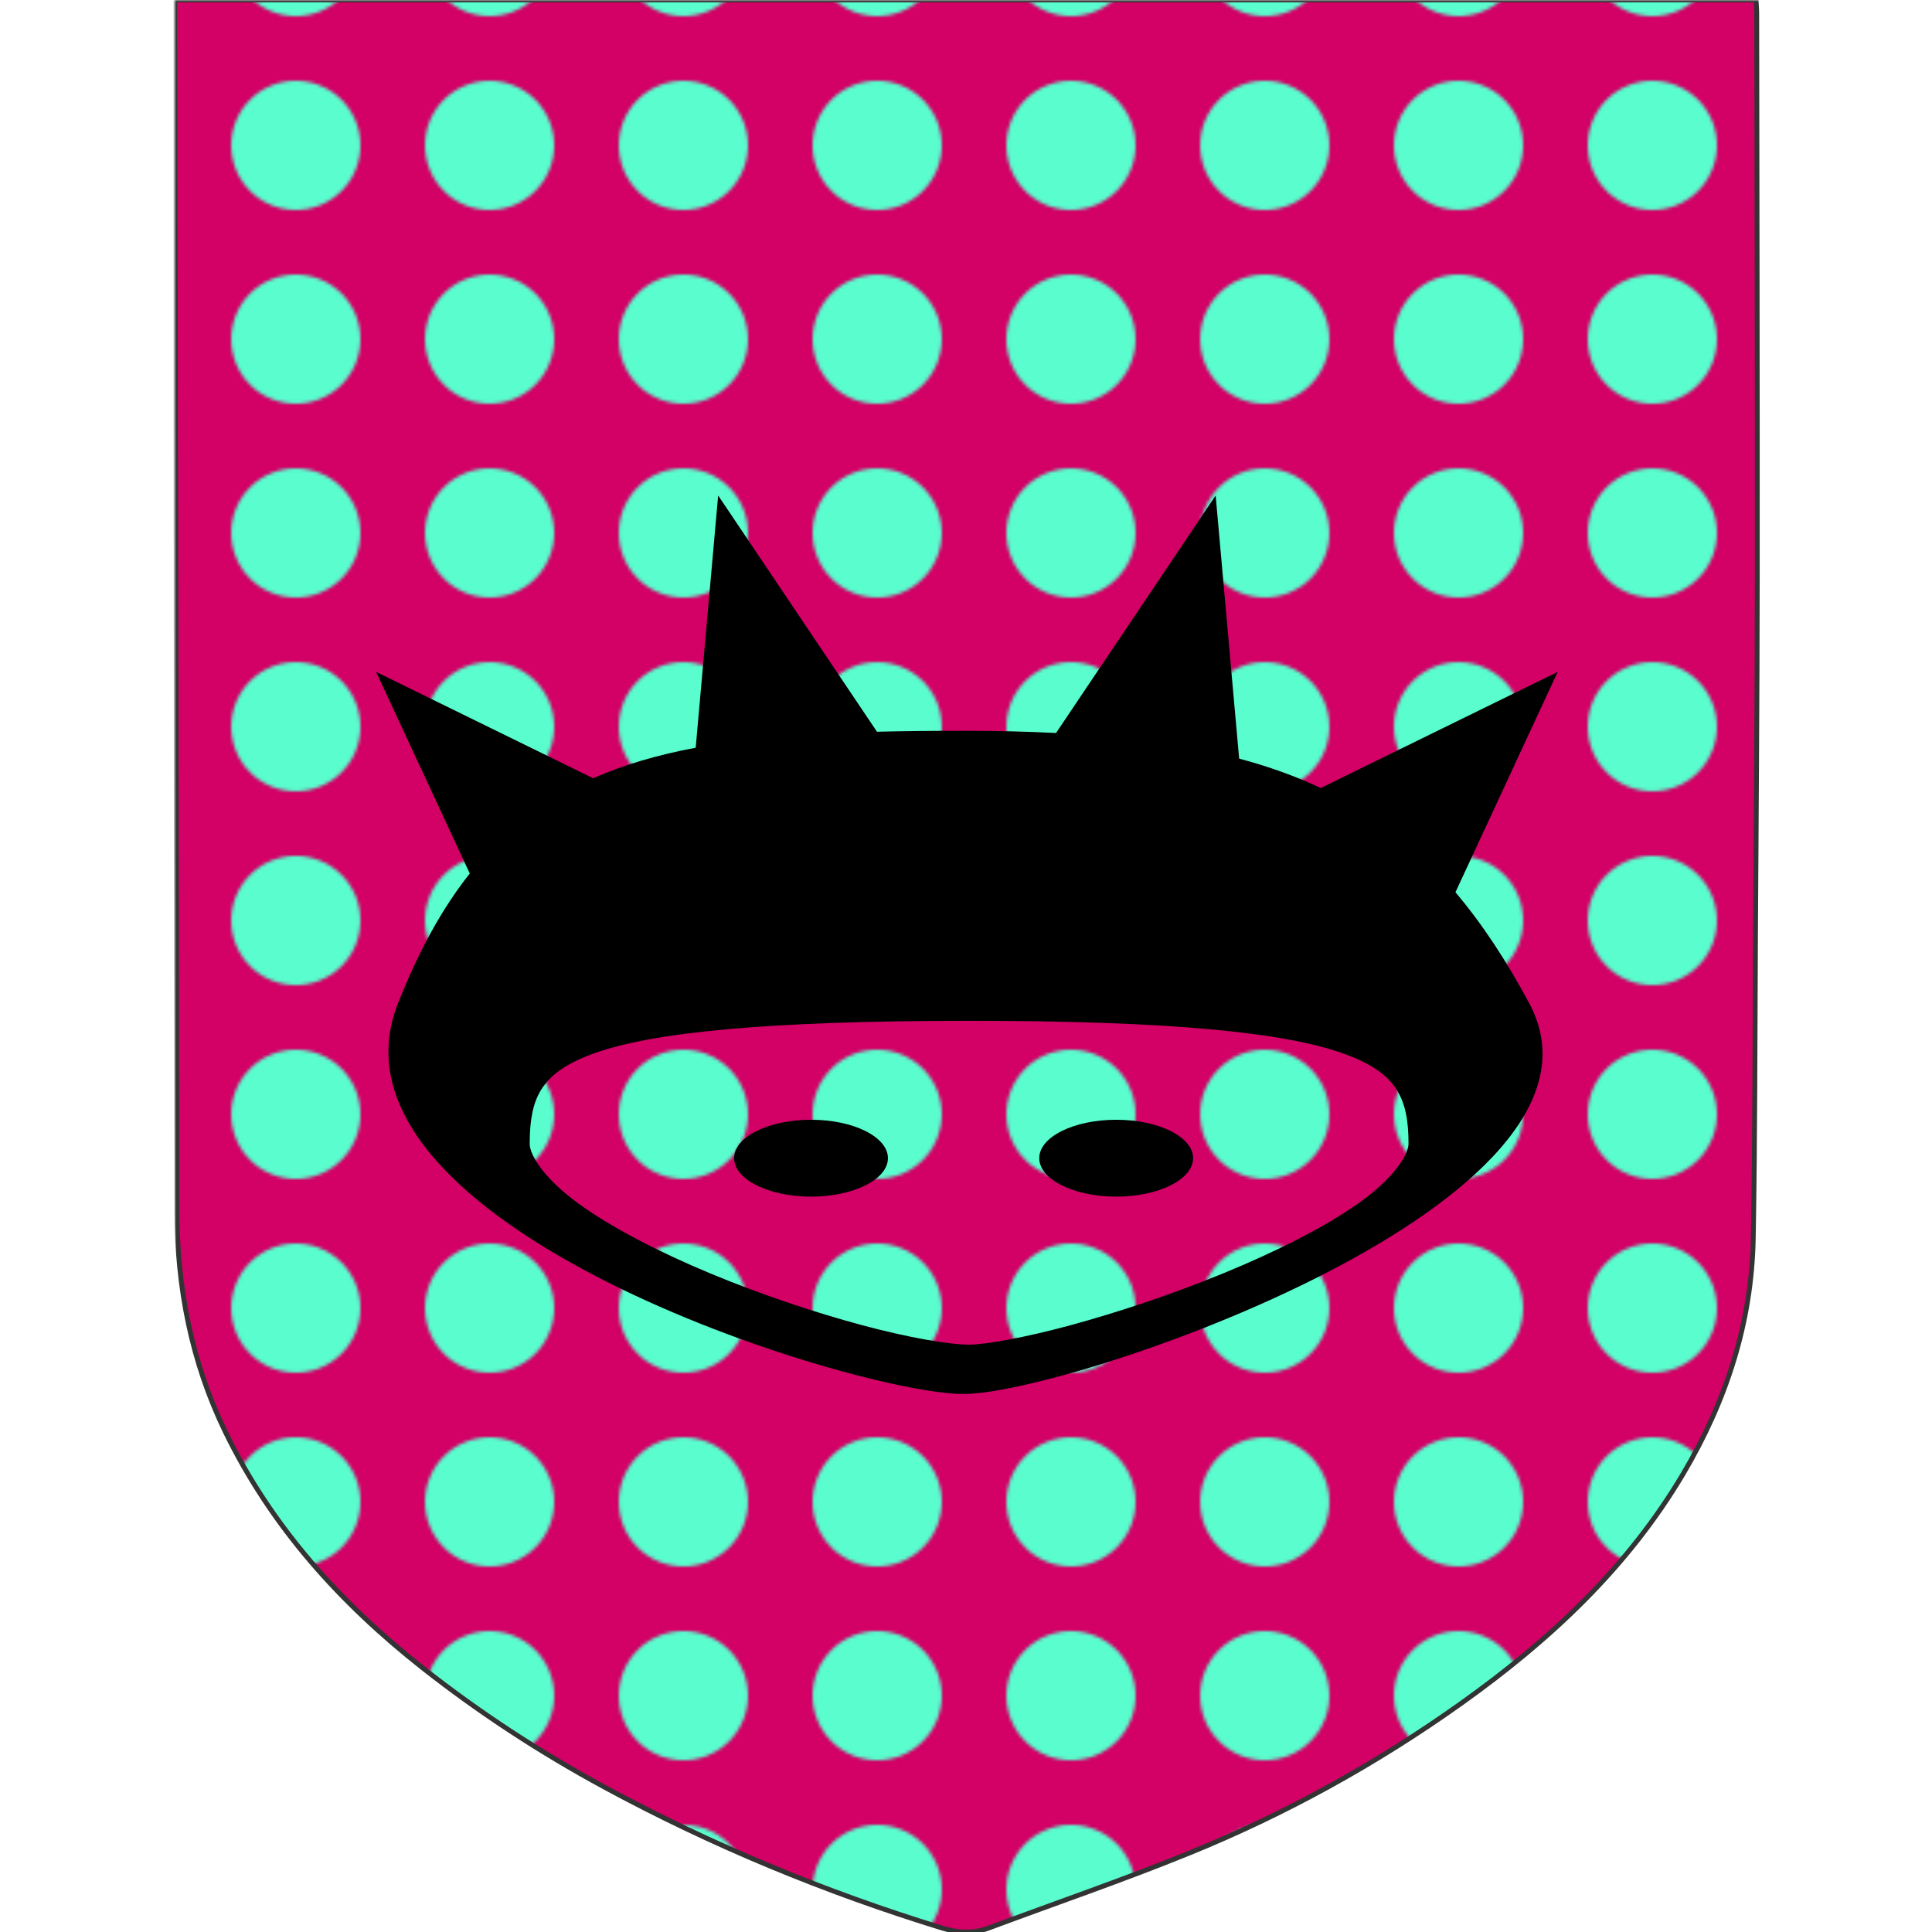 <svg id="live-preview" width="300" height="300" xmlns="http://www.w3.org/2000/svg" style="display: block; margin: 0; box-sizing: border-box;" viewBox="0 0 490.001 598.178"><defs><mask id="shield-mask"><rect width="100%" height="100%" fill="black"/><path d="M489.61,0c.08,1.5.21,2.96.21,4.42.08,58.17.22,116.34.17,174.5-.03,37.49-.34,74.98-.56,112.48-.18,30.66-.13,61.32-.68,91.98-.47,26.19-8.38,50.41-21.65,72.85-17.25,29.16-41.45,51.69-68.78,71.16-26.27,18.71-54.35,34.2-84.17,46.34-20.41,8.31-41.29,15.45-61.95,23.16-4.89,1.82-9.62,1.59-14.58.07-36.32-11.17-71.27-25.59-104.7-43.71-19.72-10.69-38.43-22.91-56.04-36.76-25.55-20.09-46.96-43.8-61.25-73.26-10.46-21.58-14.93-44.56-14.95-68.57C.54,251.5.24,128.33,0,5.17c0-1.65,0-3.3,0-5.17h489.61Z" fill="white"/></mask></defs>
        <defs>
          
          <pattern id="pattern1" patternUnits="userSpaceOnUse" width="60" height="60" x="0" y="0">
                    <rect width="30" height="60" fill="#59fdce"/>
                    <rect x="30" width="30" height="60" fill="#d30066"/>
                </pattern>
          
          <pattern id="pattern2" patternUnits="userSpaceOnUse" width="60" height="60" x="0" y="0">
                    <rect width="60" height="60" fill="#d30066"/>
                    <line x1="0" y1="0" x2="60" y2="60" stroke="#59fdce" stroke-width="10"/>
                    <line x1="0" y1="60" x2="60" y2="0" stroke="#59fdce" stroke-width="10"/>
                </pattern>
          
          <pattern id="pattern3" patternUnits="userSpaceOnUse" width="60" height="60" x="0" y="0">
                    <rect width="60" height="60" fill="#d30066"/>
                    <line x1="0" y1="0" x2="60" y2="60" stroke="#59fdce" stroke-width="10"/>
                    <line x1="-30" y1="0" x2="30" y2="60" stroke="#59fdce" stroke-width="10"/>
                    <line x1="30" y1="0" x2="90" y2="60" stroke="#59fdce" stroke-width="10"/>
                </pattern>
          
          <pattern id="pattern4" patternUnits="userSpaceOnUse" width="60" height="60" x="0" y="0">
                    <rect width="60" height="60" fill="#59fdce"/>
                    <rect y="20" width="60" height="20" fill="#d30066"/>
                </pattern>
          
          <pattern id="pattern5" patternUnits="userSpaceOnUse" width="60" height="60" x="0" y="0" patternTransform="translate(7.5, 15) scale(1)">
                    <rect width="60" height="60" fill="#d30066"/>
                    <circle cx="30" cy="30" r="20" fill="#59fdce"/>
                </pattern>
          
          <pattern id="pattern6" patternUnits="userSpaceOnUse" width="60" height="60" x="0" y="0">
                    <rect width="60" height="60" fill="#d30066"/>
                    <rect x="0" y="0" width="30" height="30" fill="#59fdce"/>
                    <rect x="30" y="30" width="30" height="30" fill="#59fdce"/>
                </pattern>
          
          <clipPath id="shield-clip">
            <path id="clip-path-shape" d="M489.61,0c.08,1.5.21,2.96.21,4.42.08,58.17.22,116.34.17,174.5-.03,37.49-.34,74.98-.56,112.48-.18,30.66-.13,61.32-.68,91.98-.47,26.19-8.38,50.41-21.65,72.85-17.25,29.16-41.45,51.69-68.78,71.16-26.27,18.71-54.35,34.2-84.17,46.34-20.41,8.31-41.29,15.45-61.95,23.16-4.89,1.82-9.62,1.59-14.58.07-36.32-11.17-71.27-25.59-104.7-43.71-19.72-10.69-38.43-22.91-56.04-36.76-25.55-20.09-46.96-43.8-61.25-73.26-10.46-21.58-14.93-44.56-14.95-68.57C.54,251.5.24,128.33,0,5.17c0-1.65,0-3.3,0-5.17h489.61Z"/>
          </clipPath>
        </defs>
        
      <g mask="url(#shield-mask)"><g id="shield-group">
          <g clip-path="url(#shield-clip)">
            <rect id="pattern-fill" width="100%" height="100%" fill="url(#pattern5)"/>
            <image id="shield-icon" width="60" height="60" x="120" y="120" visibility="hidden" href="/static/user_created_icons/test_123123/armoured-shell-svgrepo-com.svg"/>
          </g>
          <path id="shield-outline" d="M489.61,0c.08,1.5.21,2.96.21,4.42.08,58.17.22,116.34.17,174.5-.03,37.49-.34,74.98-.56,112.48-.18,30.66-.13,61.32-.68,91.98-.47,26.19-8.38,50.41-21.65,72.85-17.25,29.16-41.45,51.69-68.78,71.16-26.27,18.71-54.35,34.2-84.17,46.34-20.41,8.31-41.29,15.45-61.95,23.16-4.89,1.82-9.62,1.59-14.58.07-36.32-11.17-71.27-25.59-104.7-43.71-19.72-10.69-38.43-22.91-56.04-36.76-25.55-20.09-46.96-43.8-61.25-73.26-10.46-21.58-14.93-44.56-14.95-68.57C.54,251.5.24,128.33,0,5.17c0-1.65,0-3.3,0-5.17h489.61Z" fill="none" stroke="#333" stroke-width="1.5"/>
        </g><svg xmlns="http://www.w3.org/2000/svg" width="400" height="400" viewBox="0 0 512 512" id="inline-shield-icon" x="45" y="99.089" preserveAspectRatio="xMidYMid meet"><path fill="#000000" d="M157.78 69.53l-8.905 99.97c-14.96 2.794-28.435 6.714-40.656 12.094l-86-42.156 37.124 79.906c-10.847 13.674-20.203 30.584-28.47 51.5-34.747 87.928 181.057 154.78 224.19 154.78 42.057 0 266.232-76.327 224.186-154.78-9.132-17.04-18.732-31.634-29.28-44.063l40.53-87.343-93.906 46.032c-9.932-4.695-20.66-8.54-32.344-11.657L354.937 69.53l-63.25 94.126c-11.52-.58-23.682-.875-36.625-.875-12.02 0-23.45.1-34.343.376L157.78 69.53zm99.47 208.19c79.562 0 125.046 4.568 148.47 13.03 11.71 4.23 17.554 8.966 20.936 14.25 3.382 5.284 4.72 11.997 4.72 21.406 0 4.654-6.346 14.092-19.938 23.688-13.593 9.595-32.873 19.247-53.282 27.625-20.408 8.377-42 15.545-60.406 20.56-18.405 5.017-34.218 7.783-40.5 7.783-7.84 0-24.075-2.773-42.688-7.782-18.612-5.008-40.024-12.164-60.093-20.53-20.07-8.366-38.848-18.025-52.032-27.594-13.185-9.57-19.344-18.904-19.344-23.75 0-9.457 1.294-16.203 4.594-21.47 3.3-5.264 9.008-9.994 20.624-14.217 23.234-8.447 68.738-13 148.938-13zm-62.656 39.217c-16.83 0-30.5 6.806-30.5 15.22 0 8.412 13.67 15.25 30.5 15.25s30.47-6.835 30.47-15.25c0-8.414-13.64-15.22-30.47-15.22zm120.937 0c-16.83 0-30.5 6.806-30.5 15.22 0 8.412 13.67 15.25 30.5 15.25 16.832 0 30.47-6.835 30.47-15.25 0-8.414-13.638-15.22-30.47-15.22z"/></svg></g></svg>